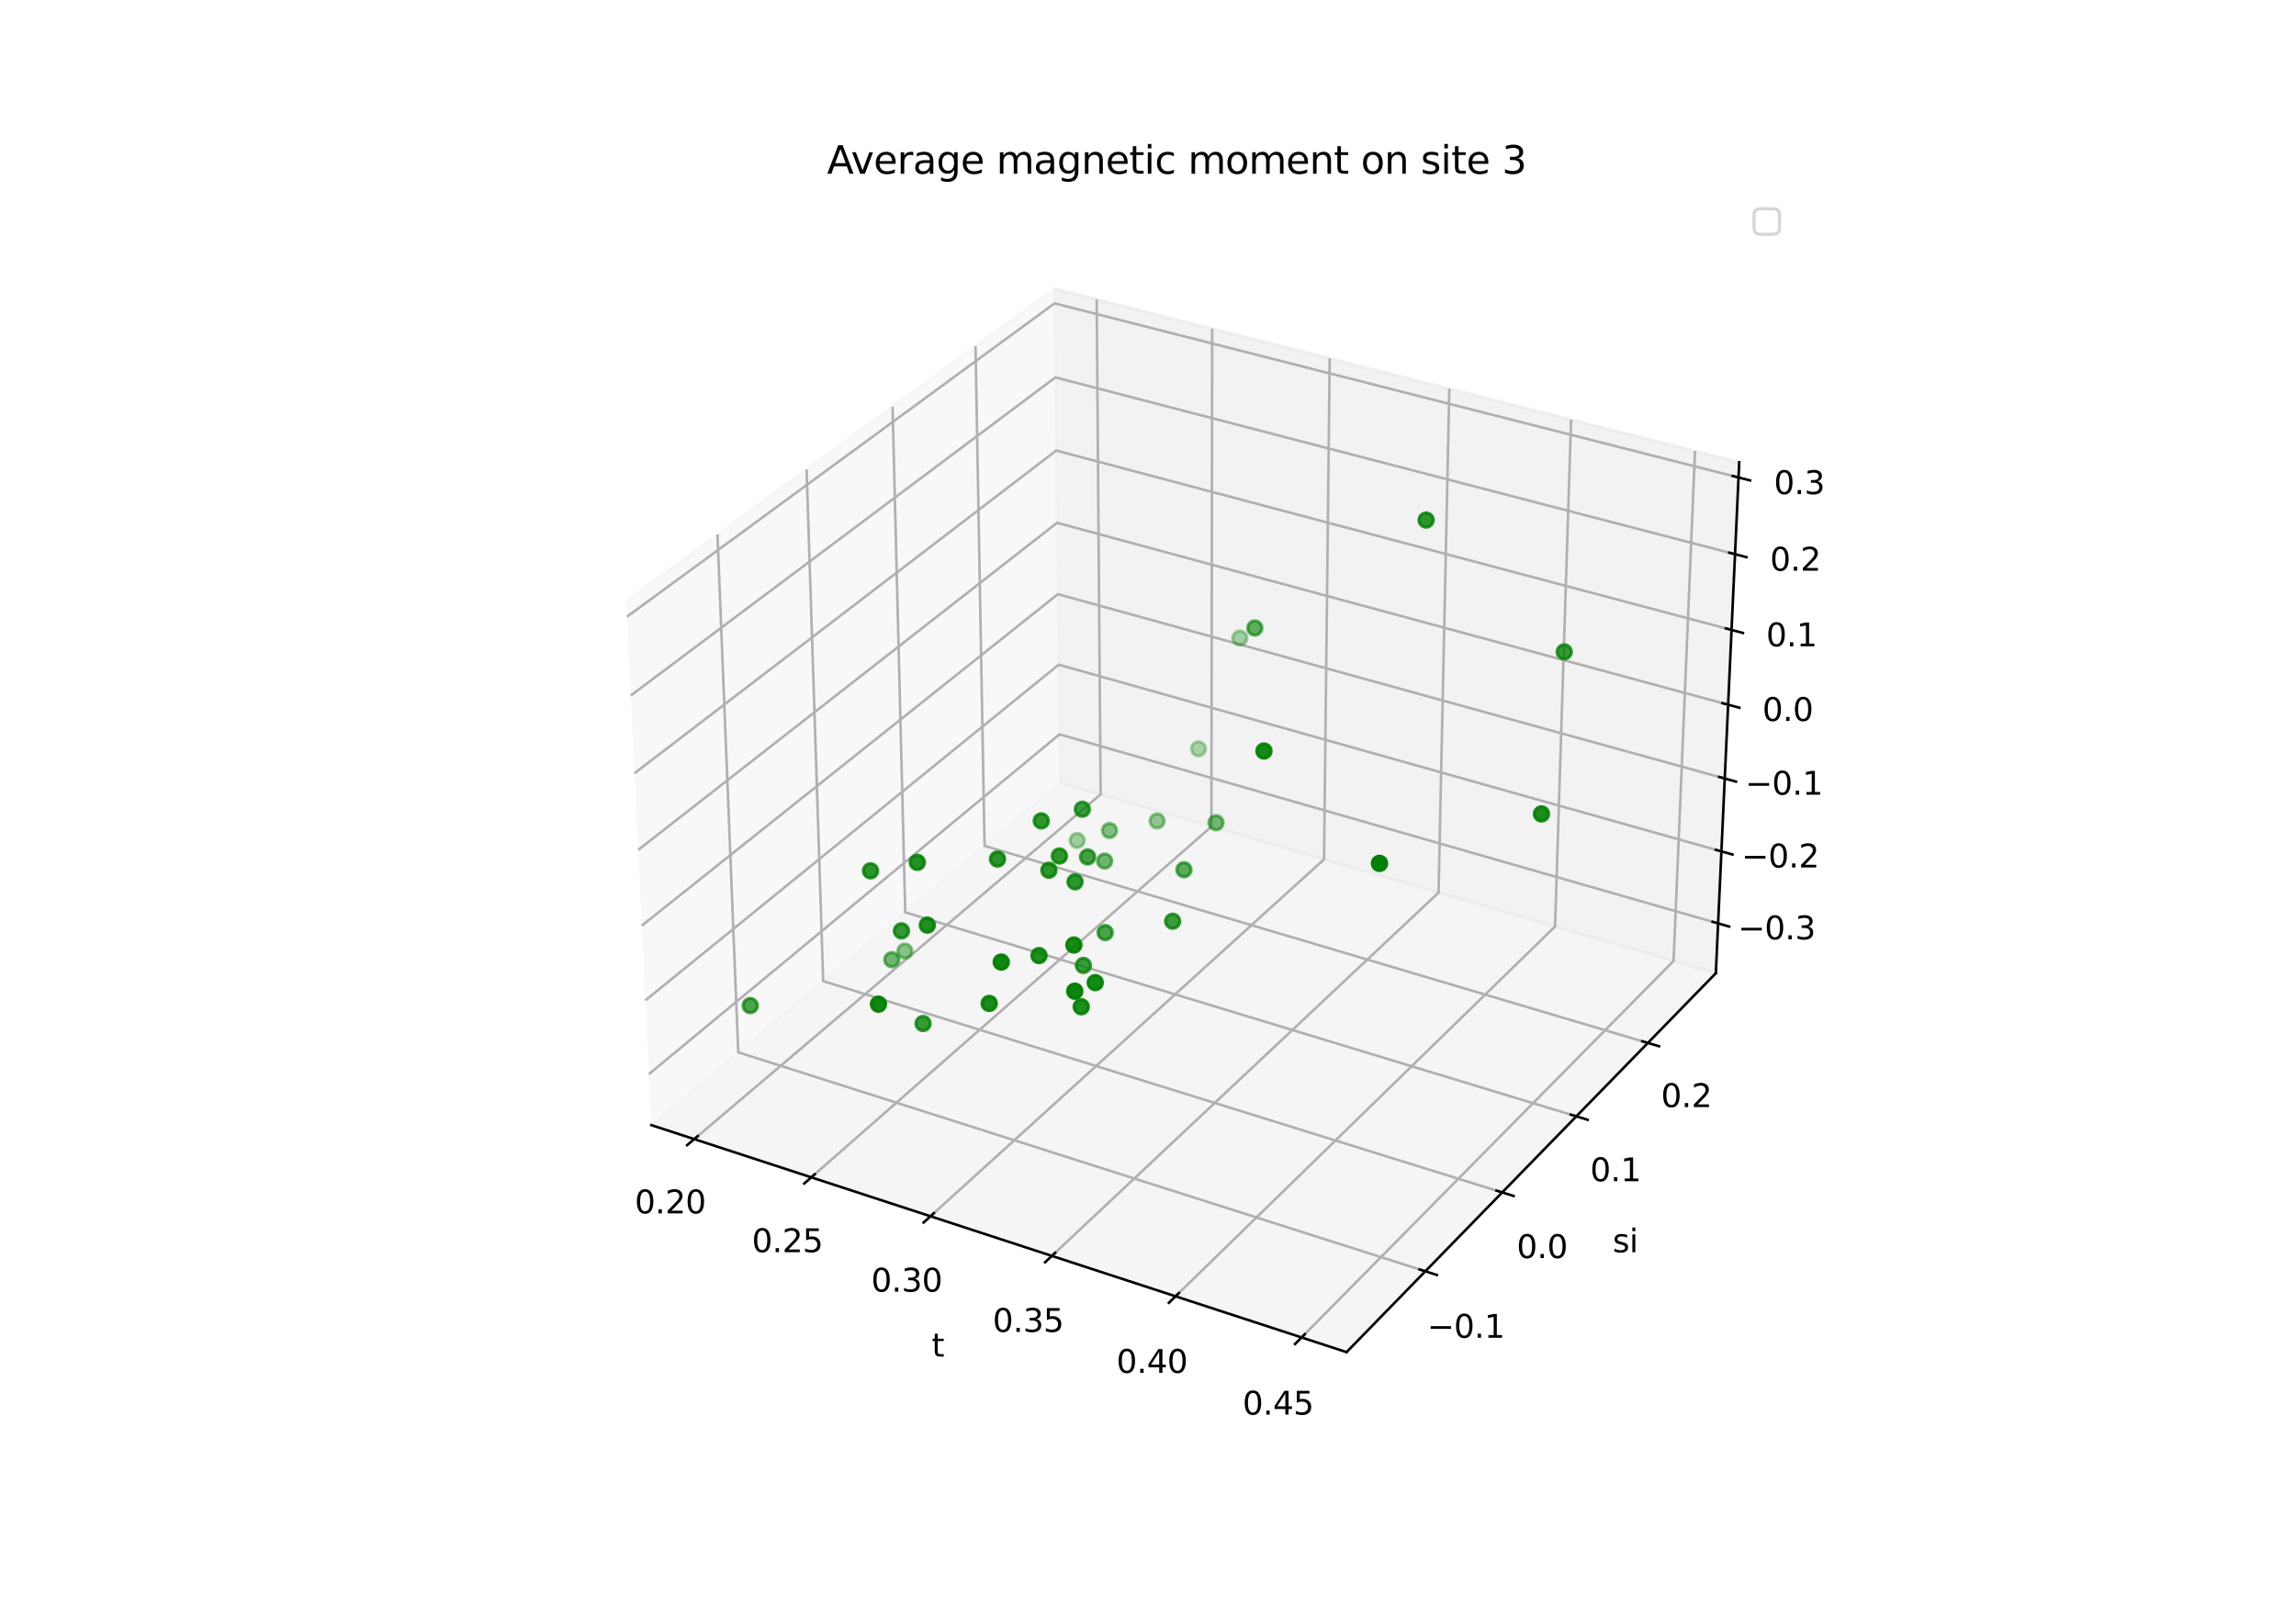 <?xml version="1.0" encoding="utf-8" standalone="no"?>
<!DOCTYPE svg PUBLIC "-//W3C//DTD SVG 1.1//EN"
  "http://www.w3.org/Graphics/SVG/1.1/DTD/svg11.dtd">
<svg xmlns:xlink="http://www.w3.org/1999/xlink" width="720pt" height="504pt" viewBox="0 0 720 504" xmlns="http://www.w3.org/2000/svg" version="1.1">
 <defs>
  <style type="text/css">*{stroke-linejoin: round; stroke-linecap: butt}</style>
 </defs>
 <g id="figure_1">
  <g id="patch_1">
   <path d="M 0 504 
L 720 504 
L 720 0 
L 0 0 
z
" style="fill: #ffffff"/>
  </g>
  <g id="patch_2">
   <path d="M 174.96 448.56 
L 563.04 448.56 
L 563.04 60.48 
L 174.96 60.48 
z
" style="fill: #ffffff"/>
  </g>
  <g id="pane3d_1">
   <g id="patch_3">
    <path d="M 204.263 352.872 
L 332.419 245.448 
L 330.638 90.525 
L 196.348 188.523 
" style="fill: #f2f2f2; opacity: 0.5; stroke: #f2f2f2; stroke-linejoin: miter"/>
   </g>
  </g>
  <g id="pane3d_2">
   <g id="patch_4">
    <path d="M 332.419 245.448 
L 538.065 305.222 
L 545.404 144.961 
L 330.638 90.525 
" style="fill: #e6e6e6; opacity: 0.5; stroke: #e6e6e6; stroke-linejoin: miter"/>
   </g>
  </g>
  <g id="pane3d_3">
   <g id="patch_5">
    <path d="M 204.263 352.872 
L 422.257 424.069 
L 538.065 305.222 
L 332.419 245.448 
" style="fill: #ececec; opacity: 0.5; stroke: #ececec; stroke-linejoin: miter"/>
   </g>
  </g>
  <g id="axis3d_1">
   <g id="line2d_1">
    <path d="M 204.263 352.872 
L 422.257 424.069 
" style="fill: none; stroke: #000000; stroke-width: 0.8; stroke-linecap: square"/>
   </g>
   <g id="text_1">
    <!-- t -->
    <g transform="translate(292.177 425.472) scale(0.1 -0.1)">
     <defs>
      <path id="DejaVuSans-74" d="M 1172 4494 
L 1172 3500 
L 2356 3500 
L 2356 3053 
L 1172 3053 
L 1172 1153 
Q 1172 725 1289 603 
Q 1406 481 1766 481 
L 2356 481 
L 2356 0 
L 1766 0 
Q 1100 0 847 248 
Q 594 497 594 1153 
L 594 3053 
L 172 3053 
L 172 3500 
L 594 3500 
L 594 4494 
L 1172 4494 
z
" transform="scale(0.016)"/>
     </defs>
     <use xlink:href="#DejaVuSans-74"/>
    </g>
   </g>
   <g id="Line3DCollection_1">
    <path d="M 217.698 357.26 
L 345.146 249.148 
L 343.903 93.887 
" style="fill: none; stroke: #b0b0b0; stroke-width: 0.8"/>
    <path d="M 254.405 369.248 
L 379.882 259.244 
L 380.125 103.068 
" style="fill: none; stroke: #b0b0b0; stroke-width: 0.8"/>
    <path d="M 291.785 381.457 
L 415.202 269.51 
L 416.983 112.41 
" style="fill: none; stroke: #b0b0b0; stroke-width: 0.8"/>
    <path d="M 329.857 393.891 
L 451.12 279.95 
L 454.492 121.918 
" style="fill: none; stroke: #b0b0b0; stroke-width: 0.8"/>
    <path d="M 368.64 406.557 
L 487.653 290.569 
L 492.672 131.596 
" style="fill: none; stroke: #b0b0b0; stroke-width: 0.8"/>
    <path d="M 408.155 419.463 
L 524.816 301.371 
L 531.54 141.447 
" style="fill: none; stroke: #b0b0b0; stroke-width: 0.8"/>
   </g>
   <g id="xtick_1">
    <g id="line2d_2">
     <path d="M 218.808 356.318 
L 215.474 359.147 
" style="fill: none; stroke: #000000; stroke-width: 0.8; stroke-linecap: square"/>
    </g>
    <g id="text_2">
     <!-- 0.20 -->
     <g transform="translate(199.045 380.552) scale(0.1 -0.1)">
      <defs>
       <path id="DejaVuSans-30" d="M 2034 4250 
Q 1547 4250 1301 3770 
Q 1056 3291 1056 2328 
Q 1056 1369 1301 889 
Q 1547 409 2034 409 
Q 2525 409 2770 889 
Q 3016 1369 3016 2328 
Q 3016 3291 2770 3770 
Q 2525 4250 2034 4250 
z
M 2034 4750 
Q 2819 4750 3233 4129 
Q 3647 3509 3647 2328 
Q 3647 1150 3233 529 
Q 2819 -91 2034 -91 
Q 1250 -91 836 529 
Q 422 1150 422 2328 
Q 422 3509 836 4129 
Q 1250 4750 2034 4750 
z
" transform="scale(0.016)"/>
       <path id="DejaVuSans-2e" d="M 684 794 
L 1344 794 
L 1344 0 
L 684 0 
L 684 794 
z
" transform="scale(0.016)"/>
       <path id="DejaVuSans-32" d="M 1228 531 
L 3431 531 
L 3431 0 
L 469 0 
L 469 531 
Q 828 903 1448 1529 
Q 2069 2156 2228 2338 
Q 2531 2678 2651 2914 
Q 2772 3150 2772 3378 
Q 2772 3750 2511 3984 
Q 2250 4219 1831 4219 
Q 1534 4219 1204 4116 
Q 875 4013 500 3803 
L 500 4441 
Q 881 4594 1212 4672 
Q 1544 4750 1819 4750 
Q 2544 4750 2975 4387 
Q 3406 4025 3406 3419 
Q 3406 3131 3298 2873 
Q 3191 2616 2906 2266 
Q 2828 2175 2409 1742 
Q 1991 1309 1228 531 
z
" transform="scale(0.016)"/>
      </defs>
      <use xlink:href="#DejaVuSans-30"/>
      <use xlink:href="#DejaVuSans-2e" x="63.623"/>
      <use xlink:href="#DejaVuSans-32" x="95.41"/>
      <use xlink:href="#DejaVuSans-30" x="159.033"/>
     </g>
    </g>
   </g>
   <g id="xtick_2">
    <g id="line2d_3">
     <path d="M 255.498 368.29 
L 252.213 371.17 
" style="fill: none; stroke: #000000; stroke-width: 0.8; stroke-linecap: square"/>
    </g>
    <g id="text_3">
     <!-- 0.25 -->
     <g transform="translate(235.778 392.714) scale(0.1 -0.1)">
      <defs>
       <path id="DejaVuSans-35" d="M 691 4666 
L 3169 4666 
L 3169 4134 
L 1269 4134 
L 1269 2991 
Q 1406 3038 1543 3061 
Q 1681 3084 1819 3084 
Q 2600 3084 3056 2656 
Q 3513 2228 3513 1497 
Q 3513 744 3044 326 
Q 2575 -91 1722 -91 
Q 1428 -91 1123 -41 
Q 819 9 494 109 
L 494 744 
Q 775 591 1075 516 
Q 1375 441 1709 441 
Q 2250 441 2565 725 
Q 2881 1009 2881 1497 
Q 2881 1984 2565 2268 
Q 2250 2553 1709 2553 
Q 1456 2553 1204 2497 
Q 953 2441 691 2322 
L 691 4666 
z
" transform="scale(0.016)"/>
      </defs>
      <use xlink:href="#DejaVuSans-30"/>
      <use xlink:href="#DejaVuSans-2e" x="63.623"/>
      <use xlink:href="#DejaVuSans-32" x="95.41"/>
      <use xlink:href="#DejaVuSans-35" x="159.033"/>
     </g>
    </g>
   </g>
   <g id="xtick_3">
    <g id="line2d_4">
     <path d="M 292.861 380.48 
L 289.627 383.413 
" style="fill: none; stroke: #000000; stroke-width: 0.8; stroke-linecap: square"/>
    </g>
    <g id="text_4">
     <!-- 0.30 -->
     <g transform="translate(273.186 405.1) scale(0.1 -0.1)">
      <defs>
       <path id="DejaVuSans-33" d="M 2597 2516 
Q 3050 2419 3304 2112 
Q 3559 1806 3559 1356 
Q 3559 666 3084 287 
Q 2609 -91 1734 -91 
Q 1441 -91 1130 -33 
Q 819 25 488 141 
L 488 750 
Q 750 597 1062 519 
Q 1375 441 1716 441 
Q 2309 441 2620 675 
Q 2931 909 2931 1356 
Q 2931 1769 2642 2001 
Q 2353 2234 1838 2234 
L 1294 2234 
L 1294 2753 
L 1863 2753 
Q 2328 2753 2575 2939 
Q 2822 3125 2822 3475 
Q 2822 3834 2567 4026 
Q 2313 4219 1838 4219 
Q 1578 4219 1281 4162 
Q 984 4106 628 3988 
L 628 4550 
Q 988 4650 1302 4700 
Q 1616 4750 1894 4750 
Q 2613 4750 3031 4423 
Q 3450 4097 3450 3541 
Q 3450 3153 3228 2886 
Q 3006 2619 2597 2516 
z
" transform="scale(0.016)"/>
      </defs>
      <use xlink:href="#DejaVuSans-30"/>
      <use xlink:href="#DejaVuSans-2e" x="63.623"/>
      <use xlink:href="#DejaVuSans-33" x="95.41"/>
      <use xlink:href="#DejaVuSans-30" x="159.033"/>
     </g>
    </g>
   </g>
   <g id="xtick_4">
    <g id="line2d_5">
     <path d="M 330.915 392.896 
L 327.735 395.884 
" style="fill: none; stroke: #000000; stroke-width: 0.8; stroke-linecap: square"/>
    </g>
    <g id="text_5">
     <!-- 0.35 -->
     <g transform="translate(311.288 417.716) scale(0.1 -0.1)">
      <use xlink:href="#DejaVuSans-30"/>
      <use xlink:href="#DejaVuSans-2e" x="63.623"/>
      <use xlink:href="#DejaVuSans-33" x="95.41"/>
      <use xlink:href="#DejaVuSans-35" x="159.033"/>
     </g>
    </g>
   </g>
   <g id="xtick_5">
    <g id="line2d_6">
     <path d="M 369.679 405.544 
L 366.556 408.588 
" style="fill: none; stroke: #000000; stroke-width: 0.8; stroke-linecap: square"/>
    </g>
    <g id="text_6">
     <!-- 0.40 -->
     <g transform="translate(350.104 430.568) scale(0.1 -0.1)">
      <defs>
       <path id="DejaVuSans-34" d="M 2419 4116 
L 825 1625 
L 2419 1625 
L 2419 4116 
z
M 2253 4666 
L 3047 4666 
L 3047 1625 
L 3713 1625 
L 3713 1100 
L 3047 1100 
L 3047 0 
L 2419 0 
L 2419 1100 
L 313 1100 
L 313 1709 
L 2253 4666 
z
" transform="scale(0.016)"/>
      </defs>
      <use xlink:href="#DejaVuSans-30"/>
      <use xlink:href="#DejaVuSans-2e" x="63.623"/>
      <use xlink:href="#DejaVuSans-34" x="95.41"/>
      <use xlink:href="#DejaVuSans-30" x="159.033"/>
     </g>
    </g>
   </g>
   <g id="xtick_6">
    <g id="line2d_7">
     <path d="M 409.174 418.431 
L 406.111 421.532 
" style="fill: none; stroke: #000000; stroke-width: 0.8; stroke-linecap: square"/>
    </g>
    <g id="text_7">
     <!-- 0.45 -->
     <g transform="translate(389.654 443.663) scale(0.1 -0.1)">
      <use xlink:href="#DejaVuSans-30"/>
      <use xlink:href="#DejaVuSans-2e" x="63.623"/>
      <use xlink:href="#DejaVuSans-34" x="95.41"/>
      <use xlink:href="#DejaVuSans-35" x="159.033"/>
     </g>
    </g>
   </g>
  </g>
  <g id="axis3d_2">
   <g id="line2d_8">
    <path d="M 538.065 305.222 
L 422.257 424.069 
" style="fill: none; stroke: #000000; stroke-width: 0.8; stroke-linecap: square"/>
   </g>
   <g id="text_8">
    <!-- si -->
    <g transform="translate(505.72 392.744) scale(0.1 -0.1)">
     <defs>
      <path id="DejaVuSans-73" d="M 2834 3397 
L 2834 2853 
Q 2591 2978 2328 3040 
Q 2066 3103 1784 3103 
Q 1356 3103 1142 2972 
Q 928 2841 928 2578 
Q 928 2378 1081 2264 
Q 1234 2150 1697 2047 
L 1894 2003 
Q 2506 1872 2764 1633 
Q 3022 1394 3022 966 
Q 3022 478 2636 193 
Q 2250 -91 1575 -91 
Q 1294 -91 989 -36 
Q 684 19 347 128 
L 347 722 
Q 666 556 975 473 
Q 1284 391 1588 391 
Q 1994 391 2212 530 
Q 2431 669 2431 922 
Q 2431 1156 2273 1281 
Q 2116 1406 1581 1522 
L 1381 1569 
Q 847 1681 609 1914 
Q 372 2147 372 2553 
Q 372 3047 722 3315 
Q 1072 3584 1716 3584 
Q 2034 3584 2315 3537 
Q 2597 3491 2834 3397 
z
" transform="scale(0.016)"/>
      <path id="DejaVuSans-69" d="M 603 3500 
L 1178 3500 
L 1178 0 
L 603 0 
L 603 3500 
z
M 603 4863 
L 1178 4863 
L 1178 4134 
L 603 4134 
L 603 4863 
z
" transform="scale(0.016)"/>
     </defs>
     <use xlink:href="#DejaVuSans-73"/>
     <use xlink:href="#DejaVuSans-69" x="52.1"/>
    </g>
   </g>
   <g id="Line3DCollection_2">
    <path d="M 224.987 167.624 
L 231.512 330.031 
L 446.967 398.711 
" style="fill: none; stroke: #b0b0b0; stroke-width: 0.8"/>
    <path d="M 252.936 147.228 
L 258.147 307.705 
L 471.074 373.971 
" style="fill: none; stroke: #b0b0b0; stroke-width: 0.8"/>
    <path d="M 279.893 127.556 
L 283.878 286.137 
L 494.321 350.114 
" style="fill: none; stroke: #b0b0b0; stroke-width: 0.8"/>
    <path d="M 305.911 108.569 
L 308.748 265.29 
L 516.752 327.094 
" style="fill: none; stroke: #b0b0b0; stroke-width: 0.8"/>
   </g>
   <g id="xtick_7">
    <g id="line2d_9">
     <path d="M 445.152 398.132 
L 450.6 399.869 
" style="fill: none; stroke: #000000; stroke-width: 0.8; stroke-linecap: square"/>
    </g>
    <g id="text_9">
     <!-- −0.1 -->
     <g transform="translate(447.55 419.556) scale(0.1 -0.1)">
      <defs>
       <path id="DejaVuSans-2212" d="M 678 2272 
L 4684 2272 
L 4684 1741 
L 678 1741 
L 678 2272 
z
" transform="scale(0.016)"/>
       <path id="DejaVuSans-31" d="M 794 531 
L 1825 531 
L 1825 4091 
L 703 3866 
L 703 4441 
L 1819 4666 
L 2450 4666 
L 2450 531 
L 3481 531 
L 3481 0 
L 794 0 
L 794 531 
z
" transform="scale(0.016)"/>
      </defs>
      <use xlink:href="#DejaVuSans-2212"/>
      <use xlink:href="#DejaVuSans-30" x="83.789"/>
      <use xlink:href="#DejaVuSans-2e" x="147.412"/>
      <use xlink:href="#DejaVuSans-31" x="179.199"/>
     </g>
    </g>
   </g>
   <g id="xtick_8">
    <g id="line2d_10">
     <path d="M 469.283 373.413 
L 474.662 375.087 
" style="fill: none; stroke: #000000; stroke-width: 0.8; stroke-linecap: square"/>
    </g>
    <g id="text_10">
     <!-- 0.0 -->
     <g transform="translate(475.626 394.565) scale(0.1 -0.1)">
      <use xlink:href="#DejaVuSans-30"/>
      <use xlink:href="#DejaVuSans-2e" x="63.623"/>
      <use xlink:href="#DejaVuSans-30" x="95.41"/>
     </g>
    </g>
   </g>
   <g id="xtick_9">
    <g id="line2d_11">
     <path d="M 492.552 349.576 
L 497.864 351.191 
" style="fill: none; stroke: #000000; stroke-width: 0.8; stroke-linecap: square"/>
    </g>
    <g id="text_11">
     <!-- 0.1 -->
     <g transform="translate(498.658 370.467) scale(0.1 -0.1)">
      <use xlink:href="#DejaVuSans-30"/>
      <use xlink:href="#DejaVuSans-2e" x="63.623"/>
      <use xlink:href="#DejaVuSans-31" x="95.41"/>
     </g>
    </g>
   </g>
   <g id="xtick_10">
    <g id="line2d_12">
     <path d="M 515.005 326.575 
L 520.25 328.134 
" style="fill: none; stroke: #000000; stroke-width: 0.8; stroke-linecap: square"/>
    </g>
    <g id="text_12">
     <!-- 0.2 -->
     <g transform="translate(520.882 347.215) scale(0.1 -0.1)">
      <use xlink:href="#DejaVuSans-30"/>
      <use xlink:href="#DejaVuSans-2e" x="63.623"/>
      <use xlink:href="#DejaVuSans-32" x="95.41"/>
     </g>
    </g>
   </g>
  </g>
  <g id="axis3d_3">
   <g id="line2d_13">
    <path d="M 538.065 305.222 
L 545.404 144.961 
" style="fill: none; stroke: #000000; stroke-width: 0.8; stroke-linecap: square"/>
   </g>
   <g id="Line3DCollection_3">
    <path d="M 538.781 289.598 
L 332.245 230.316 
L 203.492 336.874 
" style="fill: none; stroke: #b0b0b0; stroke-width: 0.8"/>
    <path d="M 539.814 267.023 
L 331.994 208.462 
L 202.379 313.749 
" style="fill: none; stroke: #b0b0b0; stroke-width: 0.8"/>
    <path d="M 540.861 244.161 
L 331.74 186.344 
L 201.25 290.319 
" style="fill: none; stroke: #b0b0b0; stroke-width: 0.8"/>
    <path d="M 541.921 221.01 
L 331.482 163.959 
L 200.107 266.58 
" style="fill: none; stroke: #b0b0b0; stroke-width: 0.8"/>
    <path d="M 542.995 197.561 
L 331.222 141.301 
L 198.949 242.526 
" style="fill: none; stroke: #b0b0b0; stroke-width: 0.8"/>
    <path d="M 544.083 173.81 
L 330.958 118.365 
L 197.775 218.149 
" style="fill: none; stroke: #b0b0b0; stroke-width: 0.8"/>
    <path d="M 545.185 149.751 
L 330.691 95.145 
L 196.585 193.443 
" style="fill: none; stroke: #b0b0b0; stroke-width: 0.8"/>
   </g>
   <g id="xtick_11">
    <g id="line2d_14">
     <path d="M 537.047 289.1 
L 542.252 290.595 
" style="fill: none; stroke: #000000; stroke-width: 0.8; stroke-linecap: square"/>
    </g>
    <g id="text_13">
     <!-- −0.3 -->
     <g transform="translate(544.983 294.61) scale(0.1 -0.1)">
      <use xlink:href="#DejaVuSans-2212"/>
      <use xlink:href="#DejaVuSans-30" x="83.789"/>
      <use xlink:href="#DejaVuSans-2e" x="147.412"/>
      <use xlink:href="#DejaVuSans-33" x="179.199"/>
     </g>
    </g>
   </g>
   <g id="xtick_12">
    <g id="line2d_15">
     <path d="M 538.069 266.531 
L 543.309 268.007 
" style="fill: none; stroke: #000000; stroke-width: 0.8; stroke-linecap: square"/>
    </g>
    <g id="text_14">
     <!-- −0.2 -->
     <g transform="translate(546.13 272.065) scale(0.1 -0.1)">
      <use xlink:href="#DejaVuSans-2212"/>
      <use xlink:href="#DejaVuSans-30" x="83.789"/>
      <use xlink:href="#DejaVuSans-2e" x="147.412"/>
      <use xlink:href="#DejaVuSans-32" x="179.199"/>
     </g>
    </g>
   </g>
   <g id="xtick_13">
    <g id="line2d_16">
     <path d="M 539.105 243.676 
L 544.379 245.134 
" style="fill: none; stroke: #000000; stroke-width: 0.8; stroke-linecap: square"/>
    </g>
    <g id="text_15">
     <!-- −0.1 -->
     <g transform="translate(547.291 249.236) scale(0.1 -0.1)">
      <use xlink:href="#DejaVuSans-2212"/>
      <use xlink:href="#DejaVuSans-30" x="83.789"/>
      <use xlink:href="#DejaVuSans-2e" x="147.412"/>
      <use xlink:href="#DejaVuSans-31" x="179.199"/>
     </g>
    </g>
   </g>
   <g id="xtick_14">
    <g id="line2d_17">
     <path d="M 540.153 220.53 
L 545.462 221.969 
" style="fill: none; stroke: #000000; stroke-width: 0.8; stroke-linecap: square"/>
    </g>
    <g id="text_16">
     <!-- 0.0 -->
     <g transform="translate(552.657 226.117) scale(0.1 -0.1)">
      <use xlink:href="#DejaVuSans-30"/>
      <use xlink:href="#DejaVuSans-2e" x="63.623"/>
      <use xlink:href="#DejaVuSans-30" x="95.41"/>
     </g>
    </g>
   </g>
   <g id="xtick_15">
    <g id="line2d_18">
     <path d="M 541.215 197.088 
L 546.559 198.508 
" style="fill: none; stroke: #000000; stroke-width: 0.8; stroke-linecap: square"/>
    </g>
    <g id="text_17">
     <!-- 0.1 -->
     <g transform="translate(553.848 202.702) scale(0.1 -0.1)">
      <use xlink:href="#DejaVuSans-30"/>
      <use xlink:href="#DejaVuSans-2e" x="63.623"/>
      <use xlink:href="#DejaVuSans-31" x="95.41"/>
     </g>
    </g>
   </g>
   <g id="xtick_16">
    <g id="line2d_19">
     <path d="M 542.291 173.344 
L 547.671 174.744 
" style="fill: none; stroke: #000000; stroke-width: 0.8; stroke-linecap: square"/>
    </g>
    <g id="text_18">
     <!-- 0.2 -->
     <g transform="translate(555.054 178.986) scale(0.1 -0.1)">
      <use xlink:href="#DejaVuSans-30"/>
      <use xlink:href="#DejaVuSans-2e" x="63.623"/>
      <use xlink:href="#DejaVuSans-32" x="95.41"/>
     </g>
    </g>
   </g>
   <g id="xtick_17">
    <g id="line2d_20">
     <path d="M 543.381 149.292 
L 548.797 150.671 
" style="fill: none; stroke: #000000; stroke-width: 0.8; stroke-linecap: square"/>
    </g>
    <g id="text_19">
     <!-- 0.3 -->
     <g transform="translate(556.276 154.963) scale(0.1 -0.1)">
      <use xlink:href="#DejaVuSans-30"/>
      <use xlink:href="#DejaVuSans-2e" x="63.623"/>
      <use xlink:href="#DejaVuSans-33" x="95.41"/>
     </g>
    </g>
   </g>
  </g>
  <g id="axes_1">
   <g id="Path3DCollection_1">
    <defs>
     <path id="C0_0_279fa7bb3c" d="M 0 2.236 
C 0.593 2.236 1.162 2 1.581 1.581 
C 2 1.162 2.236 0.593 2.236 -0 
C 2.236 -0.593 2 -1.162 1.581 -1.581 
C 1.162 -2 0.593 -2.236 0 -2.236 
C -0.593 -2.236 -1.162 -2 -1.581 -1.581 
C -2 -1.162 -2.236 -0.593 -2.236 0 
C -2.236 0.593 -2 1.162 -1.581 1.581 
C -1.162 2 -0.593 2.236 0 2.236 
z
"/>
    </defs>
    <g clip-path="url(#pc9158b1e05)">
     <use xlink:href="#C0_0_279fa7bb3c" x="375.818" y="234.852" style="fill: #008000; fill-opacity: 0.3; stroke: #008000; stroke-opacity: 0.3"/>
    </g>
    <g clip-path="url(#pc9158b1e05)">
     <use xlink:href="#C0_0_279fa7bb3c" x="388.794" y="200.105" style="fill: #008000; fill-opacity: 0.332; stroke: #008000; stroke-opacity: 0.332"/>
    </g>
    <g clip-path="url(#pc9158b1e05)">
     <use xlink:href="#C0_0_279fa7bb3c" x="337.797" y="263.578" style="fill: #008000; fill-opacity: 0.351; stroke: #008000; stroke-opacity: 0.351"/>
    </g>
    <g clip-path="url(#pc9158b1e05)">
     <use xlink:href="#C0_0_279fa7bb3c" x="362.856" y="257.475" style="fill: #008000; fill-opacity: 0.415; stroke: #008000; stroke-opacity: 0.415"/>
    </g>
    <g clip-path="url(#pc9158b1e05)">
     <use xlink:href="#C0_0_279fa7bb3c" x="283.755" y="298.279" style="fill: #008000; fill-opacity: 0.445; stroke: #008000; stroke-opacity: 0.445"/>
    </g>
    <g clip-path="url(#pc9158b1e05)">
     <use xlink:href="#C0_0_279fa7bb3c" x="347.921" y="260.471" style="fill: #008000; fill-opacity: 0.475; stroke: #008000; stroke-opacity: 0.475"/>
    </g>
    <g clip-path="url(#pc9158b1e05)">
     <use xlink:href="#C0_0_279fa7bb3c" x="381.325" y="258.03" style="fill: #008000; fill-opacity: 0.526; stroke: #008000; stroke-opacity: 0.526"/>
    </g>
    <g clip-path="url(#pc9158b1e05)">
     <use xlink:href="#C0_0_279fa7bb3c" x="346.4" y="270.052" style="fill: #008000; fill-opacity: 0.548; stroke: #008000; stroke-opacity: 0.548"/>
    </g>
    <g clip-path="url(#pc9158b1e05)">
     <use xlink:href="#C0_0_279fa7bb3c" x="279.643" y="300.968" style="fill: #008000; fill-opacity: 0.551; stroke: #008000; stroke-opacity: 0.551"/>
    </g>
    <g clip-path="url(#pc9158b1e05)">
     <use xlink:href="#C0_0_279fa7bb3c" x="393.485" y="196.956" style="fill: #008000; fill-opacity: 0.61; stroke: #008000; stroke-opacity: 0.61"/>
    </g>
    <g clip-path="url(#pc9158b1e05)">
     <use xlink:href="#C0_0_279fa7bb3c" x="371.275" y="272.772" style="fill: #008000; fill-opacity: 0.634; stroke: #008000; stroke-opacity: 0.634"/>
    </g>
    <g clip-path="url(#pc9158b1e05)">
     <use xlink:href="#C0_0_279fa7bb3c" x="235.274" y="315.377" style="fill: #008000; fill-opacity: 0.702; stroke: #008000; stroke-opacity: 0.702"/>
    </g>
    <g clip-path="url(#pc9158b1e05)">
     <use xlink:href="#C0_0_279fa7bb3c" x="346.572" y="292.485" style="fill: #008000; fill-opacity: 0.703; stroke: #008000; stroke-opacity: 0.703"/>
    </g>
    <g clip-path="url(#pc9158b1e05)">
     <use xlink:href="#C0_0_279fa7bb3c" x="341.055" y="268.754" style="fill: #008000; fill-opacity: 0.722; stroke: #008000; stroke-opacity: 0.722"/>
    </g>
    <g clip-path="url(#pc9158b1e05)">
     <use xlink:href="#C0_0_279fa7bb3c" x="339.399" y="253.797" style="fill: #008000; fill-opacity: 0.753; stroke: #008000; stroke-opacity: 0.753"/>
    </g>
    <g clip-path="url(#pc9158b1e05)">
     <use xlink:href="#C0_0_279fa7bb3c" x="339.736" y="302.785" style="fill: #008000; fill-opacity: 0.76; stroke: #008000; stroke-opacity: 0.76"/>
    </g>
    <g clip-path="url(#pc9158b1e05)">
     <use xlink:href="#C0_0_279fa7bb3c" x="367.728" y="288.918" style="fill: #008000; fill-opacity: 0.764; stroke: #008000; stroke-opacity: 0.764"/>
    </g>
    <g clip-path="url(#pc9158b1e05)">
     <use xlink:href="#C0_0_279fa7bb3c" x="490.528" y="204.442" style="fill: #008000; fill-opacity: 0.775; stroke: #008000; stroke-opacity: 0.775"/>
    </g>
    <g clip-path="url(#pc9158b1e05)">
     <use xlink:href="#C0_0_279fa7bb3c" x="289.467" y="321.003" style="fill: #008000; fill-opacity: 0.777; stroke: #008000; stroke-opacity: 0.777"/>
    </g>
    <g clip-path="url(#pc9158b1e05)">
     <use xlink:href="#C0_0_279fa7bb3c" x="282.679" y="291.942" style="fill: #008000; fill-opacity: 0.791; stroke: #008000; stroke-opacity: 0.791"/>
    </g>
    <g clip-path="url(#pc9158b1e05)">
     <use xlink:href="#C0_0_279fa7bb3c" x="326.529" y="257.449" style="fill: #008000; fill-opacity: 0.802; stroke: #008000; stroke-opacity: 0.802"/>
    </g>
    <g clip-path="url(#pc9158b1e05)">
     <use xlink:href="#C0_0_279fa7bb3c" x="332.211" y="268.464" style="fill: #008000; fill-opacity: 0.805; stroke: #008000; stroke-opacity: 0.805"/>
    </g>
    <g clip-path="url(#pc9158b1e05)">
     <use xlink:href="#C0_0_279fa7bb3c" x="337.123" y="276.567" style="fill: #008000; fill-opacity: 0.806; stroke: #008000; stroke-opacity: 0.806"/>
    </g>
    <g clip-path="url(#pc9158b1e05)">
     <use xlink:href="#C0_0_279fa7bb3c" x="447.22" y="163.104" style="fill: #008000; fill-opacity: 0.809; stroke: #008000; stroke-opacity: 0.809"/>
    </g>
    <g clip-path="url(#pc9158b1e05)">
     <use xlink:href="#C0_0_279fa7bb3c" x="328.919" y="272.925" style="fill: #008000; fill-opacity: 0.813; stroke: #008000; stroke-opacity: 0.813"/>
    </g>
    <g clip-path="url(#pc9158b1e05)">
     <use xlink:href="#C0_0_279fa7bb3c" x="312.801" y="269.414" style="fill: #008000; fill-opacity: 0.824; stroke: #008000; stroke-opacity: 0.824"/>
    </g>
    <g clip-path="url(#pc9158b1e05)">
     <use xlink:href="#C0_0_279fa7bb3c" x="272.978" y="273.115" style="fill: #008000; fill-opacity: 0.826; stroke: #008000; stroke-opacity: 0.826"/>
    </g>
    <g clip-path="url(#pc9158b1e05)">
     <use xlink:href="#C0_0_279fa7bb3c" x="287.653" y="270.46" style="fill: #008000; fill-opacity: 0.853; stroke: #008000; stroke-opacity: 0.853"/>
    </g>
    <g clip-path="url(#pc9158b1e05)">
     <use xlink:href="#C0_0_279fa7bb3c" x="290.797" y="290.146" style="fill: #008000; fill-opacity: 0.868; stroke: #008000; stroke-opacity: 0.868"/>
    </g>
    <g clip-path="url(#pc9158b1e05)">
     <use xlink:href="#C0_0_279fa7bb3c" x="325.818" y="299.697" style="fill: #008000; fill-opacity: 0.869; stroke: #008000; stroke-opacity: 0.869"/>
    </g>
    <g clip-path="url(#pc9158b1e05)">
     <use xlink:href="#C0_0_279fa7bb3c" x="339.068" y="315.748" style="fill: #008000; fill-opacity: 0.881; stroke: #008000; stroke-opacity: 0.881"/>
    </g>
    <g clip-path="url(#pc9158b1e05)">
     <use xlink:href="#C0_0_279fa7bb3c" x="483.378" y="255.264" style="fill: #008000; fill-opacity: 0.886; stroke: #008000; stroke-opacity: 0.886"/>
    </g>
    <g clip-path="url(#pc9158b1e05)">
     <use xlink:href="#C0_0_279fa7bb3c" x="310.202" y="314.699" style="fill: #008000; fill-opacity: 0.894; stroke: #008000; stroke-opacity: 0.894"/>
    </g>
    <g clip-path="url(#pc9158b1e05)">
     <use xlink:href="#C0_0_279fa7bb3c" x="336.758" y="296.385" style="fill: #008000; fill-opacity: 0.905; stroke: #008000; stroke-opacity: 0.905"/>
    </g>
    <g clip-path="url(#pc9158b1e05)">
     <use xlink:href="#C0_0_279fa7bb3c" x="396.366" y="235.543" style="fill: #008000; fill-opacity: 0.912; stroke: #008000; stroke-opacity: 0.912"/>
    </g>
    <g clip-path="url(#pc9158b1e05)">
     <use xlink:href="#C0_0_279fa7bb3c" x="343.456" y="308.179" style="fill: #008000; fill-opacity: 0.914; stroke: #008000; stroke-opacity: 0.914"/>
    </g>
    <g clip-path="url(#pc9158b1e05)">
     <use xlink:href="#C0_0_279fa7bb3c" x="275.469" y="314.93" style="fill: #008000; fill-opacity: 0.93; stroke: #008000; stroke-opacity: 0.93"/>
    </g>
    <g clip-path="url(#pc9158b1e05)">
     <use xlink:href="#C0_0_279fa7bb3c" x="313.981" y="301.732" style="fill: #008000; fill-opacity: 0.934; stroke: #008000; stroke-opacity: 0.934"/>
    </g>
    <g clip-path="url(#pc9158b1e05)">
     <use xlink:href="#C0_0_279fa7bb3c" x="337.034" y="310.86" style="fill: #008000; fill-opacity: 0.955; stroke: #008000; stroke-opacity: 0.955"/>
    </g>
    <g clip-path="url(#pc9158b1e05)">
     <use xlink:href="#C0_0_279fa7bb3c" x="432.592" y="270.772" style="fill: #008000; stroke: #008000"/>
    </g>
   </g>
   <g id="text_20">
    <!-- Average magnetic moment on site 3 -->
    <g transform="translate(259.349 54.48) scale(0.12 -0.12)">
     <defs>
      <path id="DejaVuSans-41" d="M 2188 4044 
L 1331 1722 
L 3047 1722 
L 2188 4044 
z
M 1831 4666 
L 2547 4666 
L 4325 0 
L 3669 0 
L 3244 1197 
L 1141 1197 
L 716 0 
L 50 0 
L 1831 4666 
z
" transform="scale(0.016)"/>
      <path id="DejaVuSans-76" d="M 191 3500 
L 800 3500 
L 1894 563 
L 2988 3500 
L 3597 3500 
L 2284 0 
L 1503 0 
L 191 3500 
z
" transform="scale(0.016)"/>
      <path id="DejaVuSans-65" d="M 3597 1894 
L 3597 1613 
L 953 1613 
Q 991 1019 1311 708 
Q 1631 397 2203 397 
Q 2534 397 2845 478 
Q 3156 559 3463 722 
L 3463 178 
Q 3153 47 2828 -22 
Q 2503 -91 2169 -91 
Q 1331 -91 842 396 
Q 353 884 353 1716 
Q 353 2575 817 3079 
Q 1281 3584 2069 3584 
Q 2775 3584 3186 3129 
Q 3597 2675 3597 1894 
z
M 3022 2063 
Q 3016 2534 2758 2815 
Q 2500 3097 2075 3097 
Q 1594 3097 1305 2825 
Q 1016 2553 972 2059 
L 3022 2063 
z
" transform="scale(0.016)"/>
      <path id="DejaVuSans-72" d="M 2631 2963 
Q 2534 3019 2420 3045 
Q 2306 3072 2169 3072 
Q 1681 3072 1420 2755 
Q 1159 2438 1159 1844 
L 1159 0 
L 581 0 
L 581 3500 
L 1159 3500 
L 1159 2956 
Q 1341 3275 1631 3429 
Q 1922 3584 2338 3584 
Q 2397 3584 2469 3576 
Q 2541 3569 2628 3553 
L 2631 2963 
z
" transform="scale(0.016)"/>
      <path id="DejaVuSans-61" d="M 2194 1759 
Q 1497 1759 1228 1600 
Q 959 1441 959 1056 
Q 959 750 1161 570 
Q 1363 391 1709 391 
Q 2188 391 2477 730 
Q 2766 1069 2766 1631 
L 2766 1759 
L 2194 1759 
z
M 3341 1997 
L 3341 0 
L 2766 0 
L 2766 531 
Q 2569 213 2275 61 
Q 1981 -91 1556 -91 
Q 1019 -91 701 211 
Q 384 513 384 1019 
Q 384 1609 779 1909 
Q 1175 2209 1959 2209 
L 2766 2209 
L 2766 2266 
Q 2766 2663 2505 2880 
Q 2244 3097 1772 3097 
Q 1472 3097 1187 3025 
Q 903 2953 641 2809 
L 641 3341 
Q 956 3463 1253 3523 
Q 1550 3584 1831 3584 
Q 2591 3584 2966 3190 
Q 3341 2797 3341 1997 
z
" transform="scale(0.016)"/>
      <path id="DejaVuSans-67" d="M 2906 1791 
Q 2906 2416 2648 2759 
Q 2391 3103 1925 3103 
Q 1463 3103 1205 2759 
Q 947 2416 947 1791 
Q 947 1169 1205 825 
Q 1463 481 1925 481 
Q 2391 481 2648 825 
Q 2906 1169 2906 1791 
z
M 3481 434 
Q 3481 -459 3084 -895 
Q 2688 -1331 1869 -1331 
Q 1566 -1331 1297 -1286 
Q 1028 -1241 775 -1147 
L 775 -588 
Q 1028 -725 1275 -790 
Q 1522 -856 1778 -856 
Q 2344 -856 2625 -561 
Q 2906 -266 2906 331 
L 2906 616 
Q 2728 306 2450 153 
Q 2172 0 1784 0 
Q 1141 0 747 490 
Q 353 981 353 1791 
Q 353 2603 747 3093 
Q 1141 3584 1784 3584 
Q 2172 3584 2450 3431 
Q 2728 3278 2906 2969 
L 2906 3500 
L 3481 3500 
L 3481 434 
z
" transform="scale(0.016)"/>
      <path id="DejaVuSans-20" transform="scale(0.016)"/>
      <path id="DejaVuSans-6d" d="M 3328 2828 
Q 3544 3216 3844 3400 
Q 4144 3584 4550 3584 
Q 5097 3584 5394 3201 
Q 5691 2819 5691 2113 
L 5691 0 
L 5113 0 
L 5113 2094 
Q 5113 2597 4934 2840 
Q 4756 3084 4391 3084 
Q 3944 3084 3684 2787 
Q 3425 2491 3425 1978 
L 3425 0 
L 2847 0 
L 2847 2094 
Q 2847 2600 2669 2842 
Q 2491 3084 2119 3084 
Q 1678 3084 1418 2786 
Q 1159 2488 1159 1978 
L 1159 0 
L 581 0 
L 581 3500 
L 1159 3500 
L 1159 2956 
Q 1356 3278 1631 3431 
Q 1906 3584 2284 3584 
Q 2666 3584 2933 3390 
Q 3200 3197 3328 2828 
z
" transform="scale(0.016)"/>
      <path id="DejaVuSans-6e" d="M 3513 2113 
L 3513 0 
L 2938 0 
L 2938 2094 
Q 2938 2591 2744 2837 
Q 2550 3084 2163 3084 
Q 1697 3084 1428 2787 
Q 1159 2491 1159 1978 
L 1159 0 
L 581 0 
L 581 3500 
L 1159 3500 
L 1159 2956 
Q 1366 3272 1645 3428 
Q 1925 3584 2291 3584 
Q 2894 3584 3203 3211 
Q 3513 2838 3513 2113 
z
" transform="scale(0.016)"/>
      <path id="DejaVuSans-63" d="M 3122 3366 
L 3122 2828 
Q 2878 2963 2633 3030 
Q 2388 3097 2138 3097 
Q 1578 3097 1268 2742 
Q 959 2388 959 1747 
Q 959 1106 1268 751 
Q 1578 397 2138 397 
Q 2388 397 2633 464 
Q 2878 531 3122 666 
L 3122 134 
Q 2881 22 2623 -34 
Q 2366 -91 2075 -91 
Q 1284 -91 818 406 
Q 353 903 353 1747 
Q 353 2603 823 3093 
Q 1294 3584 2113 3584 
Q 2378 3584 2631 3529 
Q 2884 3475 3122 3366 
z
" transform="scale(0.016)"/>
      <path id="DejaVuSans-6f" d="M 1959 3097 
Q 1497 3097 1228 2736 
Q 959 2375 959 1747 
Q 959 1119 1226 758 
Q 1494 397 1959 397 
Q 2419 397 2687 759 
Q 2956 1122 2956 1747 
Q 2956 2369 2687 2733 
Q 2419 3097 1959 3097 
z
M 1959 3584 
Q 2709 3584 3137 3096 
Q 3566 2609 3566 1747 
Q 3566 888 3137 398 
Q 2709 -91 1959 -91 
Q 1206 -91 779 398 
Q 353 888 353 1747 
Q 353 2609 779 3096 
Q 1206 3584 1959 3584 
z
" transform="scale(0.016)"/>
     </defs>
     <use xlink:href="#DejaVuSans-41"/>
     <use xlink:href="#DejaVuSans-76" x="62.533"/>
     <use xlink:href="#DejaVuSans-65" x="121.713"/>
     <use xlink:href="#DejaVuSans-72" x="183.236"/>
     <use xlink:href="#DejaVuSans-61" x="224.35"/>
     <use xlink:href="#DejaVuSans-67" x="285.629"/>
     <use xlink:href="#DejaVuSans-65" x="349.105"/>
     <use xlink:href="#DejaVuSans-20" x="410.629"/>
     <use xlink:href="#DejaVuSans-6d" x="442.416"/>
     <use xlink:href="#DejaVuSans-61" x="539.828"/>
     <use xlink:href="#DejaVuSans-67" x="601.107"/>
     <use xlink:href="#DejaVuSans-6e" x="664.584"/>
     <use xlink:href="#DejaVuSans-65" x="727.963"/>
     <use xlink:href="#DejaVuSans-74" x="789.486"/>
     <use xlink:href="#DejaVuSans-69" x="828.695"/>
     <use xlink:href="#DejaVuSans-63" x="856.479"/>
     <use xlink:href="#DejaVuSans-20" x="911.459"/>
     <use xlink:href="#DejaVuSans-6d" x="943.246"/>
     <use xlink:href="#DejaVuSans-6f" x="1040.658"/>
     <use xlink:href="#DejaVuSans-6d" x="1101.84"/>
     <use xlink:href="#DejaVuSans-65" x="1199.252"/>
     <use xlink:href="#DejaVuSans-6e" x="1260.775"/>
     <use xlink:href="#DejaVuSans-74" x="1324.154"/>
     <use xlink:href="#DejaVuSans-20" x="1363.363"/>
     <use xlink:href="#DejaVuSans-6f" x="1395.15"/>
     <use xlink:href="#DejaVuSans-6e" x="1456.332"/>
     <use xlink:href="#DejaVuSans-20" x="1519.711"/>
     <use xlink:href="#DejaVuSans-73" x="1551.498"/>
     <use xlink:href="#DejaVuSans-69" x="1603.598"/>
     <use xlink:href="#DejaVuSans-74" x="1631.381"/>
     <use xlink:href="#DejaVuSans-65" x="1670.59"/>
     <use xlink:href="#DejaVuSans-20" x="1732.113"/>
     <use xlink:href="#DejaVuSans-33" x="1763.9"/>
    </g>
   </g>
   <g id="legend_1">
    <g id="patch_6">
     <path d="M 552.04 73.48 
L 556.04 73.48 
Q 558.04 73.48 558.04 71.48 
L 558.04 67.48 
Q 558.04 65.48 556.04 65.48 
L 552.04 65.48 
Q 550.04 65.48 550.04 67.48 
L 550.04 71.48 
Q 550.04 73.48 552.04 73.48 
z
" style="fill: #ffffff; opacity: 0.8; stroke: #cccccc; stroke-linejoin: miter"/>
    </g>
   </g>
  </g>
 </g>
 <defs>
  <clipPath id="pc9158b1e05">
   <rect x="174.96" y="60.48" width="388.08" height="388.08"/>
  </clipPath>
 </defs>
</svg>
